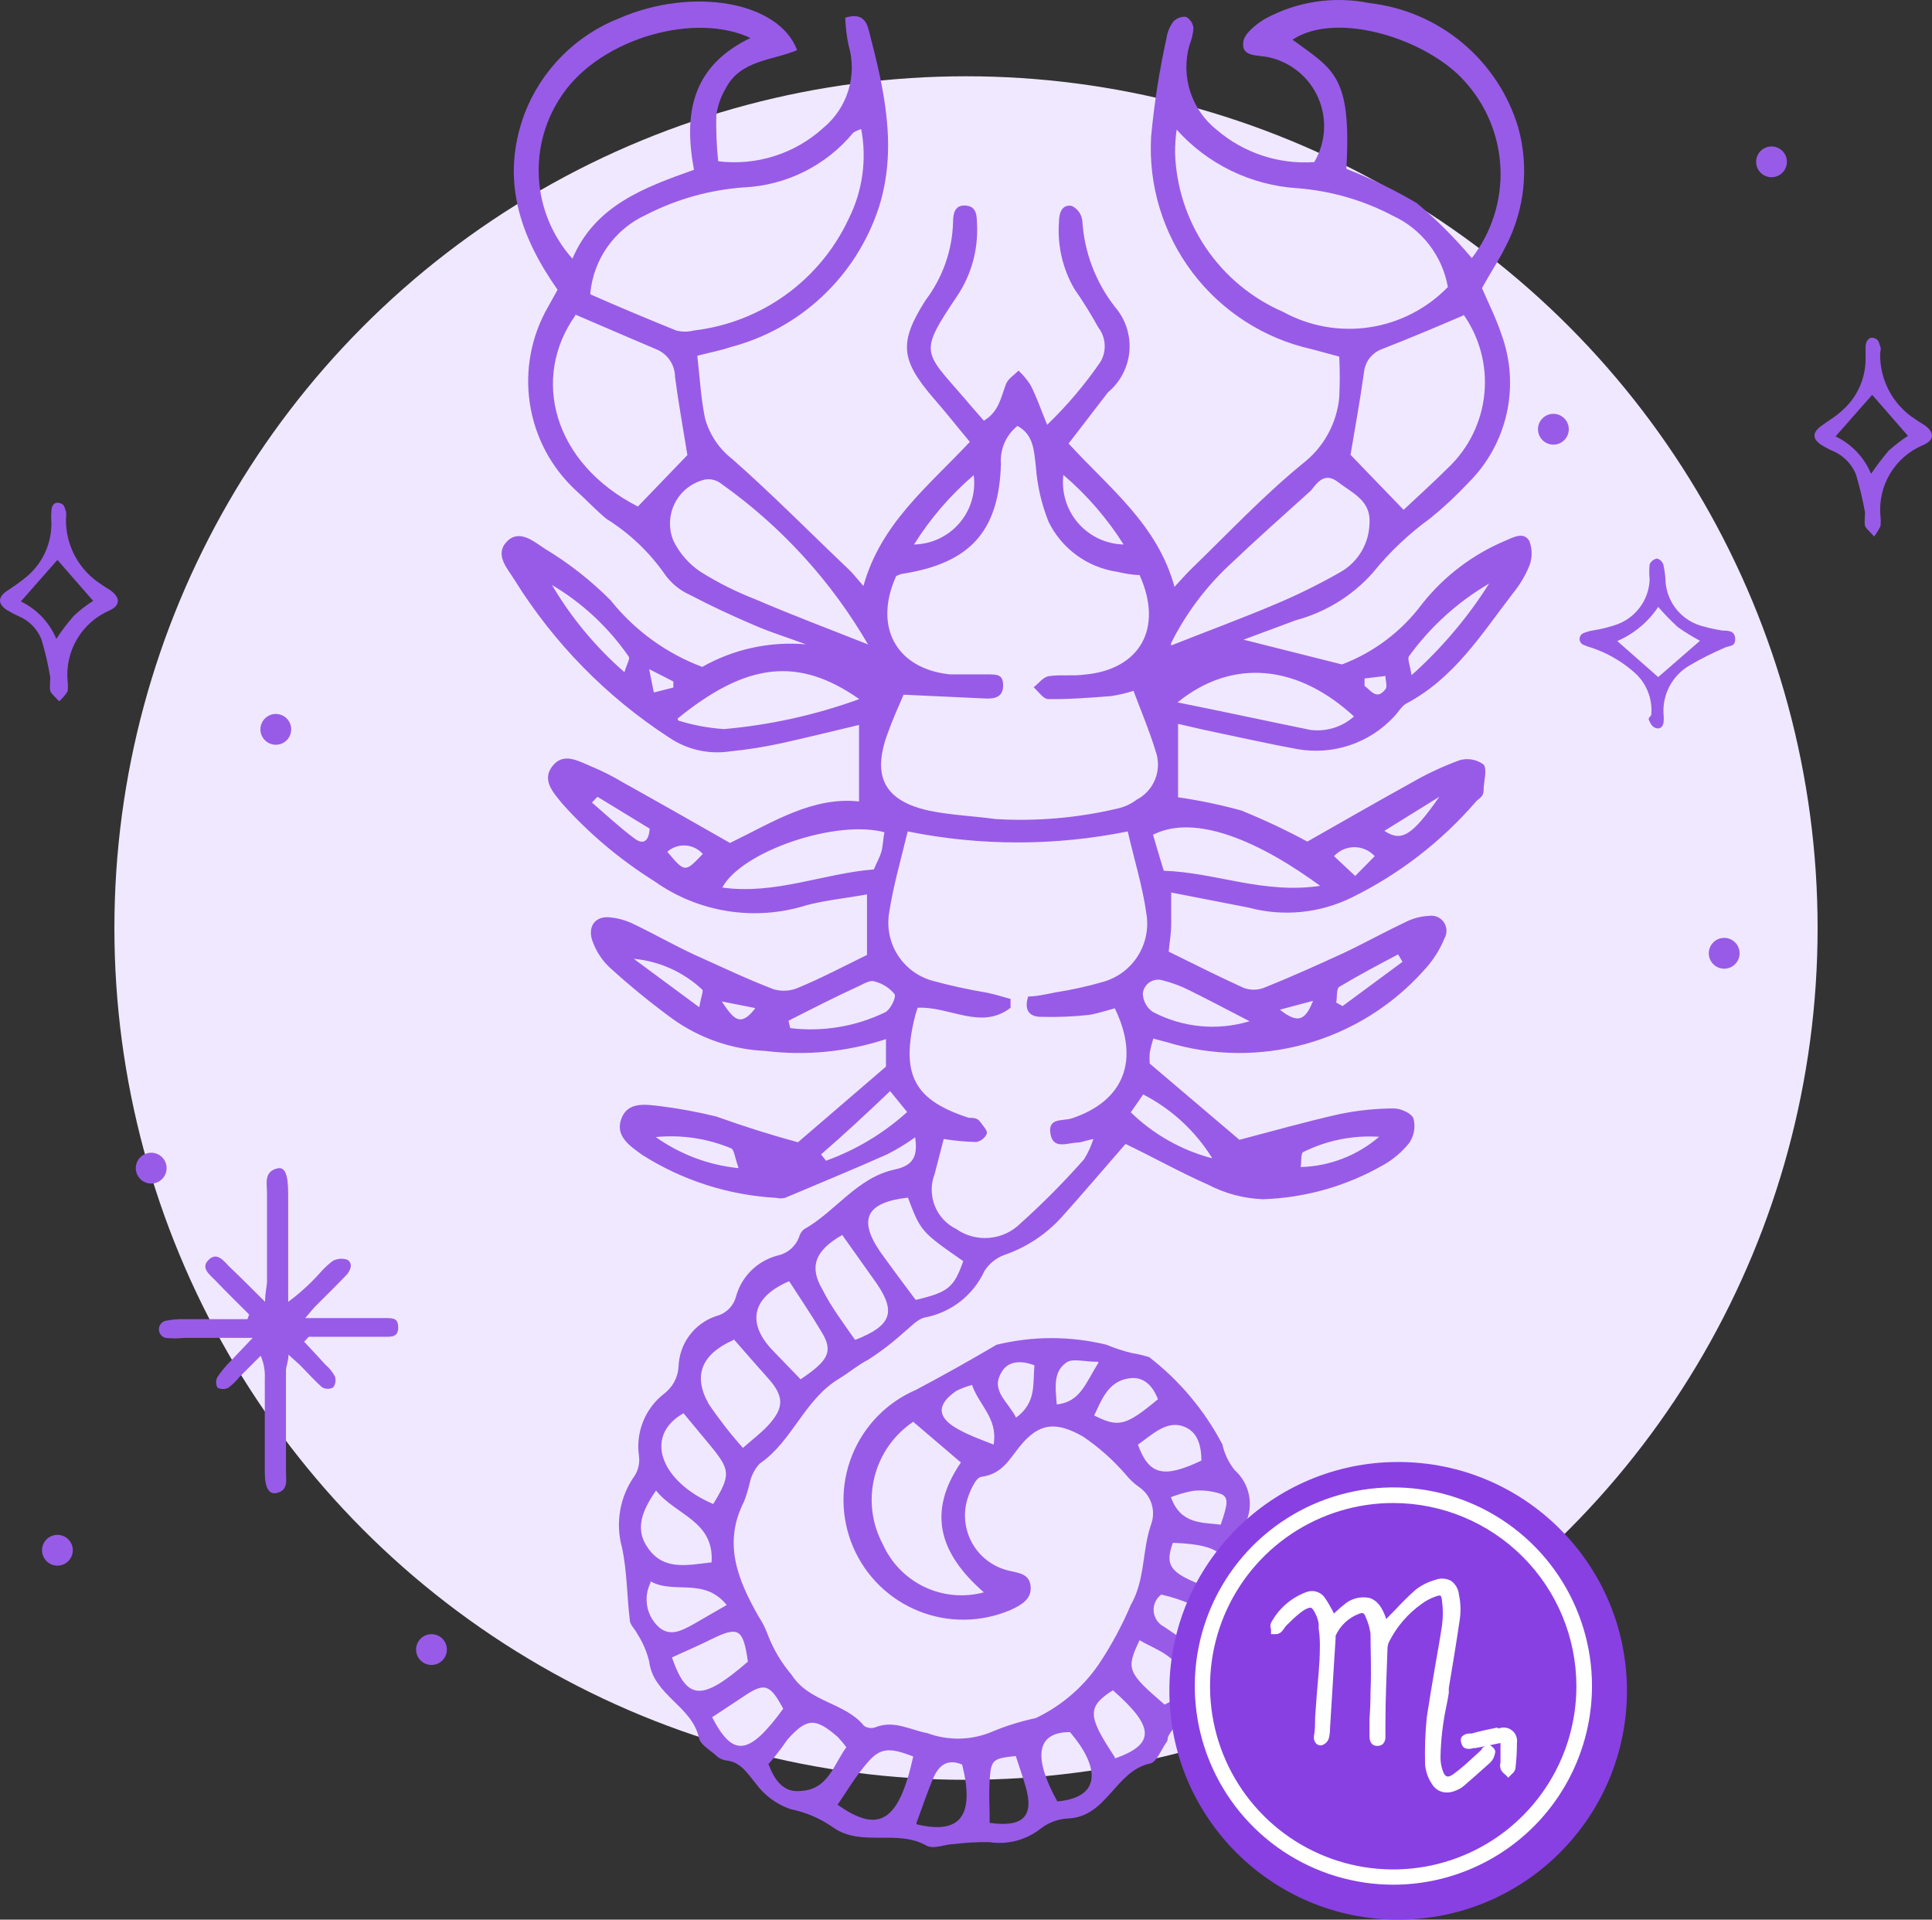 <svg width="152" height="151" viewBox="0 0 152 151" fill="none" xmlns="http://www.w3.org/2000/svg">
<rect x="0" y="0" width="152" height="151" fill="#333333" stroke="none"/>
<circle cx="76" cy="73" r="67" fill="#F0E8FF"/>
<path d="M62.779 89.852L69.703 83.901V81.737C66.651 82.74 63.414 83.058 60.225 82.668C57.603 82.554 55.07 81.682 52.933 80.158C51.209 78.899 49.555 77.548 47.977 76.111C47.392 75.565 46.94 74.891 46.657 74.142C46.16 72.93 46.787 71.978 48.107 72.173C48.733 72.247 49.341 72.43 49.903 72.714C51.483 73.471 52.998 74.337 54.577 75.072C56.741 76.046 58.732 76.998 60.874 77.821C61.535 78.007 62.24 77.954 62.865 77.669C64.683 76.912 66.436 75.981 68.21 75.116V70.355C66.522 70.658 64.964 70.809 63.471 71.199C61.463 71.834 59.336 71.994 57.256 71.668C55.175 71.341 53.199 70.536 51.483 69.316C48.792 67.632 46.352 65.578 44.234 63.214C43.563 62.37 42.589 61.396 43.455 60.271C44.32 59.146 45.489 59.86 46.484 60.271C47.358 60.636 48.204 61.062 49.016 61.548C51.851 63.127 54.664 64.729 57.434 66.308C60.809 64.664 63.925 62.651 67.583 63.041V57.025C65.549 57.501 63.493 58.021 61.415 58.475C60.101 58.76 58.772 58.969 57.434 59.103C55.76 59.356 54.053 58.97 52.651 58.021C47.728 54.825 43.568 50.584 40.469 45.6C39.928 44.712 38.889 43.652 39.863 42.614C40.837 41.575 42.027 42.614 42.849 43.154C44.742 44.29 46.486 45.657 48.042 47.223C49.928 49.587 52.418 51.396 55.248 52.459C57.725 51.055 60.57 50.436 63.406 50.685C62.086 50.187 60.723 49.776 59.425 49.214C57.693 48.478 55.962 47.677 54.274 46.79C53.474 46.433 52.785 45.864 52.284 45.145C51.068 43.41 49.515 41.938 47.718 40.818C46.852 40.103 46.095 39.281 45.273 38.545C43.341 36.743 42.076 34.34 41.683 31.727C41.29 29.115 41.793 26.446 43.109 24.155L43.866 22.792C40.923 18.594 39.343 14.136 41.269 8.943C41.927 7.234 42.934 5.681 44.227 4.384C45.521 3.087 47.071 2.075 48.778 1.412C54.447 -1.033 61.264 0.092 62.714 3.944C60.766 4.766 58.256 4.723 57.109 6.93C56.712 7.593 56.455 8.329 56.352 9.094C56.329 10.294 56.379 11.493 56.503 12.686C57.993 12.87 59.506 12.729 60.936 12.274C62.367 11.818 63.682 11.058 64.791 10.046C65.718 9.275 66.398 8.249 66.749 7.096C67.099 5.942 67.103 4.711 66.76 3.555C66.61 2.842 66.523 2.118 66.501 1.391C67.756 1.001 68.145 1.607 68.34 2.343C69.552 6.974 70.655 11.648 69.119 16.387C68.239 19.039 66.709 21.429 64.668 23.338C62.626 25.247 60.139 26.614 57.434 27.315C56.698 27.574 55.919 27.704 54.859 27.985C55.053 29.652 55.14 31.296 55.465 32.898C55.816 34.179 56.575 35.311 57.629 36.122C60.788 38.913 63.731 41.899 66.76 44.777C67.085 45.08 67.366 45.448 67.929 46.097C69.292 41.185 72.992 38.286 76.303 34.758C75.286 33.547 74.377 32.378 73.403 31.275C70.872 28.31 70.699 26.947 72.819 23.614C74.164 21.841 74.92 19.693 74.983 17.469C74.983 16.798 75.113 16.105 75.979 16.17C76.844 16.235 76.844 16.949 76.866 17.62C76.97 19.612 76.431 21.584 75.329 23.246C72.278 27.791 72.624 27.574 75.87 31.318C76.368 31.924 76.887 32.486 77.407 33.092C78.597 32.378 78.748 31.253 79.138 30.236C79.289 29.803 79.787 29.5 80.133 29.154C80.498 29.495 80.817 29.88 81.085 30.301C81.54 31.188 81.865 32.14 82.384 33.417C83.947 31.911 85.353 30.251 86.582 28.461C86.826 28.045 86.94 27.564 86.909 27.082C86.878 26.601 86.704 26.139 86.409 25.756C85.835 24.714 85.207 23.703 84.526 22.727C83.602 21.136 83.179 19.303 83.314 17.469C83.314 16.82 83.509 16.062 84.31 16.192C84.542 16.3 84.742 16.466 84.89 16.675C85.038 16.884 85.129 17.128 85.154 17.382C85.306 19.849 86.204 22.21 87.729 24.155C88.138 24.63 88.448 25.182 88.641 25.778C88.834 26.374 88.907 27.003 88.855 27.627C88.802 28.252 88.626 28.86 88.336 29.415C88.046 29.971 87.648 30.463 87.166 30.863L84.072 34.888C87.274 38.394 91.061 41.25 92.403 46.162C92.987 45.535 93.377 45.08 93.831 44.648C96.666 41.899 99.392 39 102.487 36.468C103.296 35.845 103.969 35.063 104.464 34.17C104.959 33.276 105.266 32.291 105.365 31.275C105.419 30.201 105.419 29.124 105.365 28.05L103.201 27.466C99.452 26.63 96.123 24.489 93.808 21.425C91.493 18.361 90.343 14.573 90.564 10.739C90.807 8.134 91.212 5.547 91.775 2.992C91.845 2.521 92.031 2.075 92.316 1.694C92.443 1.561 92.599 1.459 92.772 1.395C92.944 1.331 93.129 1.308 93.312 1.326C93.473 1.416 93.611 1.543 93.713 1.698C93.814 1.852 93.877 2.029 93.896 2.213C93.858 2.681 93.748 3.141 93.571 3.576C93.236 4.774 93.262 6.043 93.647 7.226C94.032 8.408 94.759 9.45 95.735 10.22C97.858 12.036 100.609 12.945 103.396 12.751C103.844 11.998 104.108 11.148 104.164 10.273C104.22 9.397 104.068 8.521 103.719 7.716C103.371 6.911 102.836 6.2 102.159 5.642C101.482 5.084 100.682 4.695 99.825 4.507C99.024 4.312 97.661 4.507 97.813 3.36C97.813 2.711 98.765 1.953 99.457 1.521C101.979 0.12 104.919 -0.332 107.745 0.244C110.442 0.551 112.99 1.643 115.071 3.386C117.153 5.129 118.676 7.445 119.452 10.046C120.305 13.144 119.965 16.449 118.5 19.308C117.937 20.455 117.245 21.472 116.595 22.662C117.115 23.874 117.721 25.064 118.132 26.319C118.859 28.31 118.999 30.467 118.535 32.535C118.07 34.603 117.022 36.494 115.514 37.983C114.589 38.972 113.599 39.897 112.549 40.752C110.84 41.985 109.305 43.44 107.983 45.08C106.38 46.872 104.289 48.158 101.967 48.781L97.834 50.317L105.581 52.265C108.102 51.308 110.295 49.648 111.9 47.482C113.618 45.322 115.85 43.626 118.392 42.549C119.062 42.267 119.863 41.791 120.317 42.549C120.565 43.182 120.565 43.885 120.317 44.518C119.993 45.299 119.555 46.028 119.019 46.682C116.574 49.863 114.41 53.347 110.645 55.337C110.255 55.554 110.017 56.03 109.671 56.376C108.721 57.399 107.531 58.169 106.208 58.615C104.886 59.061 103.472 59.169 102.097 58.929C99.609 58.475 97.142 57.913 94.653 57.393L92.684 56.939V62.716C94.363 62.957 96.026 63.304 97.661 63.755C99.436 64.474 101.17 65.29 102.855 66.2C105.495 64.707 108.221 63.127 110.969 61.613C112.204 60.894 113.501 60.286 114.843 59.795C115.162 59.705 115.498 59.689 115.824 59.749C116.151 59.809 116.459 59.943 116.725 60.141C117.028 60.553 116.725 61.461 116.725 62.111C116.725 62.76 116.314 62.781 116.076 63.106C113.369 66.225 110.066 68.77 106.36 70.593C103.842 71.837 100.958 72.122 98.245 71.394L92.143 70.204C92.143 71.156 92.143 71.935 92.143 72.692C92.143 73.45 92.013 74.099 91.948 74.856C93.896 75.808 95.843 76.803 97.856 77.712C98.359 77.896 98.911 77.896 99.414 77.712C101.578 76.847 103.634 75.916 105.711 74.964C107.356 74.185 108.957 73.298 110.601 72.519C111.168 72.235 111.787 72.073 112.419 72.043C112.64 72.007 112.866 72.033 113.073 72.12C113.279 72.206 113.457 72.349 113.586 72.532C113.715 72.715 113.789 72.931 113.801 73.154C113.813 73.378 113.761 73.6 113.653 73.796C113.261 74.749 112.696 75.623 111.986 76.371C109.505 79.132 106.287 81.127 102.71 82.12C99.133 83.112 95.346 83.062 91.797 81.975L90.737 81.694C90.62 82.056 90.526 82.424 90.455 82.798C90.432 83.086 90.432 83.375 90.455 83.663L97.51 89.657C99.998 89.008 102.66 88.251 105.343 87.645C106.766 87.347 108.217 87.194 109.671 87.19C110.212 87.19 111.077 87.58 111.207 87.991C111.291 88.318 111.303 88.659 111.243 88.992C111.184 89.324 111.053 89.639 110.861 89.917C110.315 90.597 109.647 91.169 108.892 91.605C105.991 93.284 102.721 94.221 99.371 94.331C97.861 94.276 96.382 93.884 95.043 93.184C92.879 92.232 90.715 91.02 88.551 89.982C86.906 91.865 85.24 93.834 83.509 95.76C82.277 97.115 80.721 98.135 78.986 98.724C78.352 98.965 77.813 99.406 77.45 99.979C77.016 100.919 76.363 101.741 75.546 102.378C74.729 103.014 73.772 103.445 72.754 103.636C72.17 103.766 71.651 104.372 71.131 104.783C70.255 105.581 69.314 106.305 68.318 106.947C67.474 107.38 66.782 107.986 66.025 108.44C63.276 110.085 62.346 113.374 59.771 115.127C59.402 115.523 59.141 116.007 59.013 116.533C58.891 117.07 58.732 117.598 58.537 118.113C56.849 121.402 58.061 124.302 59.684 127.158C59.989 127.616 60.236 128.111 60.42 128.63C60.864 129.764 61.493 130.817 62.281 131.746C63.666 133.91 66.479 133.91 67.972 135.749C68.096 135.837 68.239 135.894 68.389 135.917C68.54 135.939 68.693 135.926 68.838 135.879C70.331 135.273 71.586 136.074 72.971 136.333C74.665 136.958 76.537 136.896 78.186 136.16C79.257 135.724 80.365 135.384 81.497 135.143C83.469 134.202 85.162 132.762 86.409 130.967C87.408 129.479 88.263 127.899 88.962 126.249C90.109 124.28 89.849 121.921 90.564 119.909C90.756 119.383 90.767 118.807 90.594 118.273C90.422 117.74 90.076 117.28 89.611 116.966C89.22 116.693 88.87 116.365 88.573 115.992C87.589 114.855 86.462 113.852 85.219 113.006C83.055 111.773 81.735 111.924 80.242 113.763C79.398 114.802 78.857 115.927 77.234 116.165C76.779 116.165 76.26 117.356 76.065 118.07C75.913 118.645 75.879 119.246 75.963 119.835C76.047 120.424 76.248 120.991 76.555 121.501C76.861 122.011 77.267 122.455 77.748 122.806C78.229 123.157 78.775 123.408 79.354 123.544C80.155 123.739 80.999 123.782 81.085 124.799C81.172 125.816 80.306 126.271 79.506 126.639C77.21 127.626 74.616 127.661 72.295 126.735C69.974 125.81 68.115 124.001 67.128 121.705C66.141 119.409 66.106 116.816 67.031 114.494C67.957 112.173 69.766 110.314 72.062 109.327C74.226 108.18 76.39 106.969 78.402 105.779C81.246 105.082 84.215 105.082 87.058 105.779C87.696 106.047 88.355 106.264 89.027 106.428C89.496 106.503 89.959 106.611 90.412 106.752C92.801 108.599 94.764 110.939 96.168 113.612C96.332 114.356 96.665 115.052 97.142 115.646C97.71 116.151 98.1 116.826 98.256 117.57C98.412 118.314 98.325 119.088 98.007 119.779C97.84 120.115 97.752 120.486 97.752 120.861C97.752 121.237 97.84 121.607 98.007 121.943C98.159 122.203 98.354 122.592 98.267 122.83C97.337 125.362 97.337 128.197 95.952 130.577C95.559 131.042 95.245 131.569 95.021 132.135C94.749 133.457 93.973 134.621 92.857 135.381C92.458 135.736 92.128 136.161 91.883 136.636C91.883 136.636 91.883 136.961 91.754 137.069C91.343 137.653 90.996 138.605 90.499 138.714C87.729 139.298 87.101 142.933 84.007 143.041C83.218 143.087 82.463 143.374 81.843 143.864C81.281 144.299 80.636 144.616 79.948 144.795C79.26 144.974 78.542 145.01 77.84 144.902C76.914 144.888 75.988 144.939 75.07 145.054C74.356 145.054 73.49 145.487 72.906 145.184C70.59 143.864 67.799 145.292 65.592 143.777C64.575 143.053 63.418 142.552 62.194 142.306C61.091 141.927 60.131 141.216 59.446 140.271C58.775 139.471 58.299 138.605 57.131 138.475C56.809 138.43 56.512 138.277 56.287 138.043C55.811 137.631 55.097 137.22 54.989 136.701C54.447 134.191 51.396 133.347 51.072 130.685C50.885 129.917 50.571 129.185 50.141 128.521C49.968 128.154 49.6 127.851 49.557 127.504C49.319 125.578 49.341 123.588 48.929 121.705C48.669 120.747 48.625 119.743 48.801 118.766C48.977 117.79 49.368 116.864 49.947 116.057C50.229 115.598 50.343 115.055 50.271 114.521C50.139 113.61 50.25 112.68 50.592 111.825C50.934 110.97 51.495 110.221 52.219 109.652C52.561 109.4 52.844 109.075 53.046 108.701C53.248 108.327 53.364 107.913 53.387 107.488C53.416 106.607 53.713 105.755 54.239 105.048C54.765 104.34 55.495 103.81 56.33 103.528C56.71 103.435 57.057 103.241 57.335 102.967C57.613 102.693 57.812 102.348 57.91 101.97C58.125 101.2 58.537 100.499 59.107 99.937C59.676 99.375 60.382 98.972 61.156 98.767C61.539 98.688 61.897 98.514 62.196 98.261C62.494 98.007 62.725 97.683 62.865 97.318C62.921 97.082 63.05 96.87 63.233 96.712C65.743 95.305 67.431 92.622 70.396 91.994C71.802 91.691 72.235 90.999 71.997 89.463C71.309 89.955 70.586 90.396 69.833 90.782C67.171 91.973 64.466 93.076 61.762 94.223C61.534 94.278 61.297 94.278 61.069 94.223C57.326 94.016 53.698 92.854 50.531 90.847C49.579 90.155 48.367 89.376 48.886 87.991C49.406 86.606 50.855 86.888 52.002 87.017C53.459 87.202 54.904 87.47 56.33 87.818C58.645 88.64 60.701 89.289 62.779 89.852ZM74.248 89.592L73.533 92.341C73.223 93.142 73.224 94.031 73.537 94.832C73.849 95.633 74.45 96.288 75.221 96.668C75.982 97.202 76.906 97.451 77.832 97.371C78.757 97.292 79.626 96.89 80.285 96.236C82.047 94.653 83.716 92.97 85.284 91.194C85.599 90.695 85.846 90.156 86.019 89.592C85.392 89.722 85.11 89.852 84.807 89.874C84.007 89.874 82.86 90.48 82.644 89.181C82.427 87.883 83.617 88.207 84.331 87.969C88.421 86.606 89.698 83.403 87.707 79.314C87.036 79.487 86.365 79.725 85.673 79.833C84.423 79.97 83.165 80.021 81.908 79.984C81.15 79.984 80.501 79.617 80.891 78.383C81.54 78.383 82.297 78.21 83.055 78.059C84.311 77.864 85.555 77.589 86.777 77.236C87.904 76.921 88.876 76.202 89.506 75.216C90.137 74.231 90.382 73.047 90.196 71.891C89.893 69.728 89.222 67.564 88.724 65.4C83.011 66.555 77.125 66.555 71.413 65.4C70.893 67.564 70.266 69.728 69.963 71.74C69.756 72.891 69.981 74.078 70.596 75.073C71.212 76.067 72.173 76.799 73.295 77.128C74.721 77.52 76.165 77.838 77.623 78.08C78.272 78.21 78.878 78.405 79.506 78.578V79.27C77.19 81.067 74.724 79.141 72.192 79.27C72.068 79.624 71.967 79.986 71.889 80.352C70.915 84.68 72.062 86.585 76.217 87.926C76.52 87.926 76.887 87.926 77.104 88.229C77.32 88.532 77.688 88.9 77.645 89.16C77.572 89.333 77.456 89.485 77.308 89.603C77.161 89.72 76.987 89.798 76.801 89.83C75.945 89.81 75.092 89.731 74.248 89.592V89.592ZM71.088 54.645C70.72 55.511 70.223 56.593 69.833 57.696C68.578 61.093 69.595 63.019 73.144 63.777C74.832 64.123 76.606 64.188 78.316 64.426C81.534 64.62 84.763 64.343 87.902 63.604C88.451 63.486 88.968 63.25 89.417 62.911C90.093 62.562 90.618 61.978 90.893 61.268C91.168 60.559 91.174 59.773 90.91 59.059C90.434 57.48 89.784 55.965 89.179 54.342C88.606 54.524 88.02 54.661 87.426 54.753C85.781 54.883 84.115 55.013 82.47 54.991C82.081 54.991 81.691 54.385 81.323 54.061C81.713 53.758 82.059 53.282 82.47 53.195C83.401 53.044 84.375 53.195 85.327 53.065C89.655 52.676 91.559 49.452 89.655 45.232C89.092 45.232 88.465 45.102 87.859 44.972C86.712 44.799 85.625 44.35 84.69 43.664C83.755 42.978 83.001 42.076 82.492 41.034C81.94 39.651 81.604 38.191 81.497 36.706C81.345 35.429 81.323 34.196 80.047 33.503C79.603 33.858 79.254 34.315 79.027 34.836C78.801 35.356 78.705 35.924 78.748 36.49C78.597 41.813 76.303 44.323 70.937 45.145C70.785 45.184 70.64 45.242 70.504 45.318C68.708 49.3 70.504 52.589 74.702 53.044C75.632 53.044 76.585 53.044 77.537 53.044C78.489 53.044 78.921 53.044 78.921 53.931C78.921 54.818 78.272 54.969 77.602 54.948L71.088 54.645ZM92.576 10.176C92.49 10.778 92.446 11.386 92.446 11.994C92.527 14.672 93.367 17.271 94.869 19.49C96.371 21.708 98.472 23.454 100.929 24.523C103.007 25.667 105.404 26.096 107.75 25.744C110.096 25.392 112.261 24.279 113.912 22.576C113.695 21.362 113.188 20.219 112.435 19.243C111.681 18.267 110.703 17.488 109.584 16.971C107.262 15.748 104.714 15.012 102.097 14.807C98.431 14.579 95.002 12.916 92.554 10.176H92.576ZM46.463 23.16C48.627 24.112 50.942 25.086 53.193 25.995C53.654 26.115 54.138 26.115 54.599 25.995C57.205 25.69 59.689 24.725 61.817 23.191C63.946 21.658 65.647 19.606 66.76 17.231C67.861 15.046 68.211 12.559 67.756 10.155C67.545 10.219 67.342 10.306 67.15 10.414C66.091 11.702 64.773 12.752 63.282 13.498C61.791 14.243 60.16 14.667 58.494 14.742C55.814 14.939 53.201 15.675 50.812 16.906C49.606 17.459 48.567 18.321 47.799 19.403C47.032 20.486 46.563 21.752 46.441 23.073L46.463 23.16ZM59.143 3.035C54.707 0.871 47.307 3.035 44.299 7.363C42.933 9.291 42.262 11.625 42.395 13.984C42.529 16.342 43.459 18.586 45.035 20.347C46.809 16.192 50.617 14.764 54.599 13.357C53.777 8.943 54.404 5.178 59.122 2.949L59.143 3.035ZM105.949 13.292C107.857 14.038 109.702 14.935 111.467 15.976C113.032 17.291 114.48 18.739 115.795 20.303C117.36 18.281 118.157 15.769 118.047 13.214C117.936 10.659 116.923 8.226 115.189 6.346C112.246 3.079 105.192 0.806 101.686 3.122C104.91 5.481 106.338 5.935 105.927 13.206L105.949 13.292ZM115.146 24.804C112.982 25.735 110.818 26.644 108.654 27.488C108.288 27.636 107.969 27.882 107.732 28.198C107.496 28.515 107.351 28.89 107.312 29.284C107.009 31.448 106.62 33.612 106.252 35.776L110.428 40.103C111.532 39.065 112.787 37.939 113.934 36.792C115.552 35.26 116.563 33.195 116.782 30.977C117 28.759 116.412 26.537 115.124 24.718L115.146 24.804ZM45.273 24.804C41.767 29.716 43.498 36.425 50.185 39.844L54.08 35.797C53.733 33.633 53.366 31.642 53.106 29.63C53.1 29.162 52.955 28.706 52.689 28.321C52.423 27.935 52.048 27.638 51.613 27.466C49.449 26.535 47.285 25.627 45.251 24.739L45.273 24.804ZM92.143 50.772C95.086 49.603 97.813 48.608 100.496 47.461C102.241 46.722 103.939 45.876 105.581 44.929C106.229 44.533 106.766 43.981 107.145 43.323C107.523 42.665 107.729 41.922 107.745 41.164C107.875 39.368 106.382 38.783 105.3 37.94C104.218 37.096 103.655 37.939 103.136 38.589C100.972 40.536 98.808 42.462 96.644 44.518C94.789 46.269 93.257 48.335 92.121 50.62L92.143 50.772ZM68.34 50.772C65.434 45.745 61.478 41.405 56.741 38.048C56.564 37.906 56.358 37.804 56.138 37.748C55.918 37.692 55.688 37.684 55.465 37.723C54.963 37.838 54.492 38.062 54.086 38.377C53.679 38.692 53.346 39.092 53.109 39.549C52.872 40.006 52.738 40.509 52.715 41.023C52.692 41.538 52.781 42.051 52.976 42.527C53.463 43.528 54.211 44.38 55.14 44.994C56.511 45.85 57.96 46.574 59.468 47.158C62.281 48.37 65.224 49.473 68.275 50.685L68.34 50.772ZM75.676 115.105L71.846 111.838C70.322 112.864 69.234 114.42 68.794 116.204C68.354 117.988 68.593 119.871 69.465 121.489C70.125 122.958 71.287 124.144 72.742 124.834C74.198 125.524 75.852 125.673 77.407 125.254C73.88 122.181 72.927 118.935 75.611 115.019L75.676 115.105ZM53.366 56.679C54.533 57.042 55.738 57.267 56.958 57.35C60.594 57.03 64.173 56.237 67.604 54.991C62.844 51.659 58.775 52.07 53.301 56.528L53.366 56.679ZM106.641 56.463C102.162 52.265 96.99 51.724 92.641 55.251C96.32 55.987 99.695 56.722 103.093 57.415C103.719 57.496 104.355 57.439 104.957 57.249C105.559 57.058 106.111 56.738 106.577 56.311L106.641 56.463ZM104.045 69.814C99.133 66.179 94.047 63.971 90.715 65.659C90.975 66.568 91.256 67.52 91.559 68.494C95.67 68.624 99.457 70.377 103.98 69.663L104.045 69.814ZM69.66 65.486C65.851 64.404 58.343 66.958 56.828 69.814C60.961 70.398 64.769 68.71 68.751 68.386C68.968 67.867 69.206 67.455 69.335 67.023C69.465 66.59 69.487 65.897 69.595 65.378L69.66 65.486ZM71.456 94.201C68.145 94.569 67.474 95.911 69.292 98.529C70.201 99.784 71.131 101.04 72.04 102.251C74.615 101.645 75.048 101.278 75.784 99.2C72.451 96.885 72.43 96.863 71.391 94.093L71.456 94.201ZM57.737 105.389C55.183 106.514 54.491 108.202 55.767 110.453C56.584 111.658 57.48 112.808 58.451 113.893C59.208 113.222 59.814 112.768 60.355 112.205C61.74 110.734 61.718 109.825 60.355 108.332C59.446 107.315 58.624 106.363 57.672 105.281L57.737 105.389ZM67.301 105.389C70.114 104.285 70.525 103.225 68.968 100.953L66.263 97.144C64.099 98.378 63.644 99.655 64.726 101.472C65.397 102.814 66.306 104.004 67.236 105.346L67.301 105.389ZM62.973 108.505C65.137 107.055 65.57 106.341 64.683 104.848C63.796 103.355 62.952 102.121 62.086 100.78C59.251 101.992 58.732 103.939 60.636 106.06C61.35 106.817 62.13 107.596 62.952 108.462L62.973 108.505ZM53.777 111.167C50.617 112.941 51.959 116.533 56.114 118.308C57.499 116.014 57.477 115.646 55.876 113.698L53.777 111.167ZM60.442 138.714C60.918 140.012 61.632 141.029 62.995 140.877C65.159 140.769 65.57 138.822 66.587 137.437C66.374 137.148 66.143 136.873 65.895 136.615C64.142 135.1 63.471 135.121 61.935 136.853C61.48 137.523 61.004 138.129 60.507 138.714H60.442ZM51.613 117.247C50.444 118.914 49.968 120.342 50.964 121.748C52.197 123.566 54.08 123.112 55.984 122.895C56.2 119.628 53.171 119.195 51.613 117.247ZM71.867 138.173C69.92 137.415 69.227 137.48 68.189 138.714C67.15 139.947 66.652 140.877 65.895 141.959C69.162 144.275 70.72 143.279 71.846 138.173H71.867ZM52.868 130.382C54.058 133.801 55.227 133.823 58.84 130.707C58.472 128.11 58.105 127.894 55.984 128.933C54.989 129.43 53.971 129.863 52.846 130.382H52.868ZM98.31 80.331C96.709 79.508 95.129 78.665 93.506 77.864C92.871 77.549 92.203 77.302 91.516 77.128C91.345 77.069 91.163 77.048 90.983 77.068C90.804 77.088 90.631 77.148 90.477 77.243C90.324 77.339 90.193 77.467 90.096 77.62C89.999 77.772 89.936 77.944 89.914 78.124C89.916 78.413 89.987 78.699 90.123 78.955C90.259 79.211 90.454 79.431 90.693 79.595C93.036 80.834 95.773 81.098 98.31 80.331ZM62.043 80.331L62.173 80.872C64.721 81.181 67.305 80.753 69.617 79.638C70.028 79.465 70.547 78.448 70.374 78.189C69.963 77.691 69.401 77.342 68.773 77.193C68.491 77.085 68.015 77.344 67.669 77.518C65.787 78.383 63.904 79.335 62.043 80.287V80.331ZM84.18 136.247C81.388 136.247 81.367 138.411 83.184 141.7C86.82 141.375 86.409 138.843 84.18 136.247ZM61.653 134.472C60.593 132.481 60.182 132.308 58.516 133.434L56.027 135.078C57.672 138.259 58.927 138.108 61.653 134.364V134.472ZM51.18 124.497C50.889 125.078 50.8 125.74 50.925 126.378C51.05 127.016 51.383 127.595 51.873 128.024C52.76 128.759 53.669 128.24 54.512 127.786L57.174 126.249C55.378 124.042 53.041 125.427 51.18 124.388V124.497ZM87.707 138.324C90.91 137.199 90.845 135.835 87.556 132.957C85.522 134.256 85.543 134.97 87.707 138.216V138.324ZM72.105 143.496C75.589 144.34 76.693 142.803 75.697 138.8C74.442 138.281 73.793 138.951 73.36 140.012C72.927 141.072 72.581 142.089 72.105 143.388V143.496ZM77.861 143.388C80.501 143.755 81.367 142.868 80.696 140.553C80.458 139.731 80.177 138.93 79.917 138.129C78.207 138.302 77.991 138.411 77.883 139.731C77.775 141.05 77.861 141.938 77.861 143.279V143.388ZM94.523 114.997C94.523 113.785 94.285 112.552 92.987 112.162C91.689 111.773 90.564 112.919 89.525 113.634C90.39 116.014 91.516 116.317 94.523 114.889V114.997ZM91.624 134.083C92.533 133.672 93.312 133.001 93.052 131.919C92.619 130.209 90.888 129.755 89.655 129.019C88.573 131.291 88.681 131.551 91.624 134.083ZM95.346 91.064C94.025 88.946 92.156 87.226 89.936 86.087C89.611 86.585 89.308 86.996 88.962 87.493C90.744 89.227 92.943 90.472 95.346 91.107V91.064ZM92.273 121.359C91.581 123.285 92.1 123.847 95.67 125.081C97.207 122.527 96.276 121.489 92.273 121.359V121.359ZM91.104 110.063C90.693 109.024 90.001 108.245 88.832 108.419C87.166 108.657 86.668 110.128 86.084 111.34C88.01 112.314 88.573 112.162 91.104 110.063V110.063ZM64.596 90.804L64.986 91.302C67.344 90.454 69.512 89.153 71.37 87.472L70.028 85.827C68.124 87.645 66.371 89.268 64.596 90.804ZM94.242 129.755C95.93 127.591 95.043 126.293 91.364 125.427C91.16 125.579 90.997 125.78 90.893 126.012C90.788 126.244 90.744 126.5 90.766 126.753C90.788 127.007 90.874 127.251 91.016 127.462C91.159 127.673 91.353 127.844 91.581 127.959L94.242 129.755ZM78.186 113.547C78.489 111.535 76.996 110.496 76.476 108.938C76.06 109.053 75.654 109.205 75.264 109.392C73.62 110.496 73.707 111.556 75.502 112.487C76.325 112.941 77.19 113.244 78.186 113.634V113.547ZM43.347 45.881C44.877 48.512 46.829 50.873 49.124 52.87C49.341 52.2 49.579 51.789 49.471 51.659C47.87 49.337 45.779 47.395 43.347 45.968V45.881ZM88.4 42.83C87.104 40.777 85.506 38.932 83.66 37.355C83.579 38.032 83.64 38.719 83.839 39.371C84.038 40.023 84.372 40.626 84.818 41.142C85.264 41.657 85.814 42.074 86.43 42.364C87.047 42.655 87.718 42.814 88.4 42.83V42.83ZM111.056 53.109C113.414 51.001 115.468 48.576 117.158 45.903C114.676 47.353 112.523 49.306 110.839 51.637C110.731 51.853 110.904 52.221 111.056 53.109ZM92.121 117.767C92.9 119.931 94.567 119.736 96.038 119.931C96.601 118.308 96.687 117.767 96.038 117.507C95.342 117.274 94.604 117.193 93.874 117.269C93.275 117.378 92.689 117.545 92.121 117.767V117.767ZM71.91 42.83C72.59 42.817 73.258 42.662 73.873 42.373C74.488 42.084 75.035 41.669 75.478 41.154C75.922 40.639 76.251 40.037 76.445 39.386C76.64 38.735 76.695 38.05 76.606 37.377C74.774 38.946 73.19 40.785 71.91 42.83V42.83ZM79.939 111.513C81.583 110.301 81.237 108.808 81.388 107.402C80.242 106.947 79.225 107.099 78.77 107.986C77.926 109.392 79.333 110.28 79.939 111.513V111.513ZM102.335 91.8C104.603 91.739 106.781 90.898 108.502 89.419C106.432 89.286 104.364 89.704 102.508 90.631C102.335 90.804 102.4 91.28 102.335 91.8V91.8ZM58.083 91.8C57.823 91.085 57.758 90.415 57.52 90.328C55.647 89.548 53.611 89.244 51.591 89.441C53.513 90.807 55.758 91.65 58.105 91.886L58.083 91.8ZM86.409 107.12C85.348 107.12 84.483 106.861 83.985 107.12C82.838 107.834 83.033 109.089 83.141 110.474C85.002 110.279 85.413 108.786 86.409 107.207V107.12ZM55.01 79.227C55.162 78.383 55.356 77.95 55.248 77.842C53.771 76.458 51.875 75.606 49.86 75.419L55.01 79.227ZM110.342 75.657L109.996 75.072C108.437 75.895 106.879 76.717 105.365 77.626C105.127 77.777 105.213 78.448 105.127 78.859L105.624 79.141L110.342 75.657ZM47.004 62.673L46.571 63.128C47.674 64.08 48.735 65.075 49.925 65.962C50.661 66.503 51.05 66.114 51.115 65.183L47.004 62.673ZM113.241 62.673L108.914 65.356C110.255 66.244 111.077 65.767 113.241 62.673V62.673ZM108.156 67.347C107.953 67.124 107.706 66.946 107.43 66.824C107.155 66.702 106.856 66.639 106.555 66.639C106.253 66.639 105.955 66.702 105.679 66.824C105.404 66.946 105.156 67.124 104.954 67.347L106.62 68.905L108.156 67.347ZM52.5 67.001C53.885 68.646 53.885 68.646 55.291 67.174C55.12 66.978 54.912 66.819 54.678 66.704C54.445 66.589 54.191 66.522 53.932 66.506C53.672 66.49 53.412 66.525 53.166 66.61C52.921 66.695 52.694 66.828 52.5 67.001V67.001ZM107.356 53.368V53.953C107.853 54.299 108.308 55.121 109 54.212C109.173 53.996 109 53.541 109 53.173L107.356 53.368ZM103.287 78.729L100.691 79.422C102.162 80.59 102.703 80.201 103.287 78.773V78.729ZM51.072 52.633C51.245 53.541 51.353 53.996 51.44 54.472L52.976 54.082V53.606L51.072 52.633ZM59.403 79.292L56.785 78.773C57.693 80.136 58.234 80.85 59.403 79.335V79.292Z" fill="#985BE7"/>
<path d="M129.917 56.181C129.966 55.556 129.867 54.928 129.626 54.348C129.385 53.769 129.01 53.255 128.532 52.849C127.576 52.014 126.466 51.374 125.264 50.966C125.035 50.903 124.811 50.824 124.593 50.728C124.499 50.692 124.418 50.629 124.361 50.546C124.303 50.462 124.273 50.364 124.273 50.263C124.273 50.162 124.303 50.063 124.361 49.98C124.418 49.897 124.499 49.834 124.593 49.798C124.843 49.693 125.105 49.62 125.372 49.581C125.923 49.495 126.466 49.365 126.995 49.192C127.78 48.957 128.471 48.482 128.972 47.834C129.473 47.186 129.758 46.397 129.787 45.578C129.743 45.183 129.743 44.783 129.787 44.388C129.838 44.273 129.916 44.172 130.014 44.094C130.112 44.015 130.227 43.96 130.349 43.934C130.472 43.963 130.585 44.025 130.676 44.112C130.768 44.2 130.834 44.31 130.869 44.431C130.972 44.893 131.03 45.364 131.042 45.838C131.119 46.651 131.448 47.42 131.983 48.037C132.519 48.654 133.234 49.088 134.028 49.278C134.526 49.417 135.032 49.526 135.543 49.603C135.954 49.603 136.495 49.603 136.517 50.252C136.538 50.901 136.041 50.772 135.694 50.945C134.751 51.35 133.833 51.812 132.946 52.33C132.253 52.727 131.691 53.316 131.326 54.027C130.961 54.737 130.81 55.538 130.89 56.333C130.901 56.455 130.901 56.578 130.89 56.701C130.89 57.069 130.674 57.371 130.328 57.285C129.982 57.198 129.873 56.939 129.744 56.679C129.614 56.419 129.917 56.376 129.917 56.181ZM127.19 50.382L130.458 53.26L133.747 50.404C133.141 50.08 132.555 49.718 131.994 49.322C131.455 48.822 130.942 48.295 130.458 47.742C129.656 48.943 128.52 49.883 127.19 50.447V50.382Z" fill="#985BE7"/>
<path d="M147.445 42.202C147.055 41.748 146.795 41.575 146.73 41.358C146.666 41.142 146.73 40.644 146.73 40.298C146.546 39.291 146.308 38.294 146.016 37.312C145.682 36.499 145.046 35.848 144.242 35.494C143.914 35.35 143.596 35.184 143.29 34.996C142.576 34.52 142.576 34.023 143.29 33.503C144.004 32.984 144.35 32.811 144.805 32.4C145.441 31.876 145.949 31.214 146.29 30.464C146.631 29.714 146.797 28.896 146.774 28.072C146.774 27.791 146.774 27.531 146.774 27.25C146.774 26.968 146.969 26.471 147.401 26.579C147.834 26.687 147.812 26.968 147.921 27.228C148.029 27.488 147.921 27.617 147.921 27.812C147.901 28.847 148.15 29.869 148.643 30.779C149.136 31.69 149.856 32.457 150.734 33.006C150.929 33.157 151.145 33.265 151.34 33.395C152.227 33.98 152.248 34.629 151.231 35.04C150.17 35.5 149.281 36.282 148.69 37.277C148.1 38.272 147.838 39.427 147.942 40.579C147.975 40.852 147.975 41.129 147.942 41.402C147.801 41.683 147.635 41.951 147.445 42.202V42.202ZM147.207 37.269C147.636 36.639 148.098 36.032 148.591 35.451C149.067 35.025 149.573 34.634 150.106 34.282L147.293 31.058L144.415 34.326C145.674 34.932 146.667 35.979 147.207 37.269V37.269Z" fill="#985BE7"/>
<path d="M4.647 55.164C4.258 54.731 4.019 54.558 3.955 54.342C3.89 54.126 3.955 53.628 3.955 53.282C3.788 52.273 3.557 51.275 3.262 50.295C3.101 49.891 2.861 49.522 2.556 49.21C2.252 48.898 1.889 48.649 1.488 48.478C1.159 48.334 0.841 48.167 0.536 47.98C-0.179 47.504 -0.179 46.985 0.536 46.487C1.069 46.149 1.582 45.781 2.072 45.383C2.707 44.858 3.214 44.196 3.555 43.446C3.896 42.697 4.063 41.879 4.041 41.056C4.019 40.782 4.019 40.507 4.041 40.233C4.041 39.844 4.214 39.454 4.669 39.562C5.123 39.671 5.058 39.952 5.188 40.212C5.221 40.405 5.221 40.602 5.188 40.796C5.169 41.831 5.418 42.853 5.91 43.763C6.403 44.673 7.124 45.44 8.001 45.989C8.196 46.141 8.412 46.249 8.607 46.379C9.473 46.963 9.516 47.612 8.607 48.023C7.546 48.483 6.656 49.266 6.066 50.261C5.475 51.255 5.213 52.411 5.318 53.563C5.351 53.836 5.351 54.112 5.318 54.385C5.137 54.679 4.91 54.942 4.647 55.164V55.164ZM4.431 50.252C4.848 49.614 5.311 49.006 5.816 48.434C6.281 47.997 6.789 47.605 7.33 47.266L4.517 44.042L1.639 47.309C2.898 47.916 3.891 48.963 4.431 50.252V50.252Z" fill="#985BE7"/>
<path d="M23.928 105.541C24.49 106.146 25.074 106.752 25.615 107.358C25.914 107.614 26.163 107.922 26.351 108.267C26.397 108.412 26.409 108.565 26.387 108.715C26.364 108.865 26.308 109.008 26.221 109.133C26.089 109.207 25.94 109.245 25.788 109.245C25.637 109.245 25.488 109.207 25.356 109.133C24.728 108.592 24.187 107.964 23.581 107.358L22.694 106.558C22.694 107.077 22.521 107.423 22.499 107.769C22.499 110.453 22.499 113.136 22.499 115.798C22.499 116.447 22.694 117.226 21.764 117.442C21.158 117.572 20.833 117.031 20.833 115.819C20.833 113.374 20.833 110.907 20.833 108.462C20.868 107.839 20.757 107.216 20.509 106.644L18.821 108.332C18.573 108.638 18.289 108.914 17.977 109.154C17.843 109.224 17.695 109.261 17.544 109.261C17.393 109.261 17.245 109.224 17.111 109.154C17.041 109.025 17.004 108.88 17.004 108.732C17.004 108.585 17.041 108.44 17.111 108.31C17.422 107.851 17.777 107.424 18.172 107.034L19.881 105.238H14.514C14.018 105.292 13.518 105.292 13.021 105.238C12.872 105.199 12.74 105.113 12.646 104.991C12.552 104.87 12.501 104.72 12.501 104.567C12.501 104.413 12.552 104.264 12.646 104.142C12.74 104.021 12.872 103.934 13.021 103.896C13.505 103.797 13.999 103.753 14.493 103.766H19.47L19.6 103.398C18.712 102.511 17.825 101.645 16.96 100.737C16.505 100.261 15.748 99.741 16.419 99.092C17.09 98.443 17.609 99.2 18.063 99.655C18.929 100.477 19.794 101.343 20.855 102.403C20.855 101.689 20.985 101.278 21.006 100.866C21.006 98.529 21.006 96.192 21.006 93.834C21.006 93.12 20.747 92.168 21.807 91.908C22.413 91.756 22.672 92.362 22.672 93.92V102.403C23.543 101.763 24.347 101.038 25.074 100.239C25.397 99.855 25.759 99.507 26.156 99.2C26.332 99.099 26.527 99.037 26.729 99.018C26.93 99 27.134 99.025 27.325 99.092C27.801 99.395 27.563 99.893 27.325 100.217C26.524 101.061 25.68 101.884 24.858 102.706C24.62 102.944 24.425 103.203 24.014 103.68H28.082C28.796 103.68 29.532 103.68 30.246 103.68C30.96 103.68 31.328 103.68 31.328 104.437C31.328 105.194 30.766 105.151 30.246 105.151H24.295L23.928 105.541Z" fill="#985BE7"/>
<path d="M123.425 33.763C123.425 34.084 123.297 34.393 123.07 34.62C122.843 34.847 122.535 34.975 122.213 34.975C121.892 34.975 121.584 34.847 121.356 34.62C121.129 34.393 121.001 34.084 121.001 33.763C121.001 33.442 121.129 33.133 121.356 32.906C121.584 32.679 121.892 32.551 122.213 32.551C122.372 32.551 122.53 32.583 122.677 32.644C122.824 32.705 122.957 32.794 123.07 32.906C123.183 33.019 123.272 33.152 123.333 33.299C123.394 33.446 123.425 33.604 123.425 33.763V33.763Z" fill="#985BE7"/>
<path d="M135.651 76.198C136.32 76.198 136.863 75.655 136.863 74.986C136.863 74.317 136.32 73.774 135.651 73.774C134.982 73.774 134.439 74.317 134.439 74.986C134.439 75.655 134.982 76.198 135.651 76.198Z" fill="#985BE7"/>
<path d="M140.585 12.73C140.585 12.969 140.514 13.204 140.381 13.403C140.247 13.602 140.058 13.758 139.837 13.849C139.615 13.941 139.372 13.965 139.137 13.918C138.902 13.871 138.686 13.756 138.516 13.587C138.347 13.417 138.231 13.201 138.184 12.966C138.138 12.731 138.162 12.487 138.253 12.266C138.345 12.045 138.5 11.855 138.7 11.722C138.899 11.589 139.133 11.518 139.373 11.518C139.694 11.518 140.003 11.646 140.23 11.873C140.457 12.1 140.585 12.408 140.585 12.73Z" fill="#985BE7"/>
<path d="M13.108 91.886C13.108 92.207 12.98 92.516 12.753 92.743C12.526 92.97 12.218 93.098 11.896 93.098C11.575 93.098 11.267 92.97 11.039 92.743C10.812 92.516 10.684 92.207 10.684 91.886C10.684 91.565 10.812 91.257 11.039 91.029C11.267 90.802 11.575 90.674 11.896 90.674C12.218 90.674 12.526 90.802 12.753 91.029C12.98 91.257 13.108 91.565 13.108 91.886V91.886Z" fill="#985BE7"/>
<path d="M35.158 129.755C35.158 129.995 35.087 130.229 34.954 130.428C34.821 130.627 34.632 130.783 34.41 130.874C34.189 130.966 33.945 130.99 33.71 130.943C33.475 130.897 33.259 130.781 33.09 130.612C32.92 130.442 32.805 130.226 32.758 129.991C32.711 129.756 32.735 129.513 32.827 129.291C32.919 129.07 33.074 128.88 33.273 128.747C33.473 128.614 33.707 128.543 33.947 128.543C34.268 128.543 34.576 128.671 34.803 128.898C35.031 129.125 35.158 129.433 35.158 129.755Z" fill="#985BE7"/>
<path d="M5.729 121.943C5.729 122.183 5.658 122.417 5.525 122.616C5.392 122.816 5.202 122.971 4.981 123.063C4.76 123.154 4.516 123.178 4.281 123.132C4.046 123.085 3.83 122.969 3.66 122.8C3.491 122.63 3.376 122.414 3.329 122.179C3.282 121.944 3.306 121.701 3.398 121.479C3.489 121.258 3.645 121.069 3.844 120.935C4.043 120.802 4.278 120.731 4.517 120.731C4.839 120.731 5.147 120.859 5.374 121.086C5.601 121.313 5.729 121.622 5.729 121.943Z" fill="#985BE7"/>
<path d="M22.91 57.371C22.91 57.611 22.84 57.845 22.706 58.045C22.573 58.244 22.384 58.399 22.163 58.491C21.941 58.583 21.697 58.607 21.462 58.56C21.227 58.513 21.011 58.398 20.842 58.228C20.672 58.059 20.557 57.843 20.51 57.608C20.463 57.373 20.488 57.129 20.579 56.908C20.671 56.686 20.826 56.497 21.026 56.364C21.225 56.231 21.459 56.16 21.699 56.16C22.02 56.16 22.328 56.287 22.556 56.515C22.783 56.742 22.91 57.05 22.91 57.371V57.371Z" fill="#985BE7"/>
<circle cx="110" cy="133" r="18" fill="#8840E3"/>
<path d="M117.277 137.304C117.078 137.198 116.851 137.304 116.704 137.438C116.628 137.489 116.572 137.564 116.544 137.651L115.944 138.198C115.438 138.664 114.918 139.144 114.371 139.531C114.211 139.651 113.998 139.784 113.838 139.731C113.678 139.678 113.585 139.518 113.491 139.238C113.378 138.898 113.324 138.542 113.331 138.184C113.361 136.84 113.517 135.5 113.798 134.185C113.865 133.852 113.931 133.505 113.984 133.172V132.785C114.278 131.025 114.584 129.199 114.838 127.452C114.942 126.783 114.924 126.101 114.784 125.439C114.764 125.223 114.698 125.013 114.59 124.824C114.482 124.636 114.334 124.473 114.158 124.346C113.967 124.244 113.755 124.185 113.539 124.173C113.322 124.162 113.106 124.198 112.905 124.279C112.353 124.431 111.837 124.689 111.385 125.039C110.825 125.536 110.292 126.061 109.785 126.612L109.198 127.212C109.147 127.254 109.102 127.304 109.065 127.359V127.359C108.758 126.426 108.345 125.879 107.732 125.692C107.371 125.619 106.997 125.633 106.643 125.733C106.288 125.832 105.962 126.015 105.692 126.266L105.492 126.426L104.945 126.919L104.865 126.746C104.679 126.412 104.506 126.079 104.292 125.772C104.147 125.521 103.918 125.328 103.645 125.228C103.372 125.128 103.073 125.127 102.799 125.226C101.599 125.662 100.602 126.526 99.999 127.652C99.963 127.732 99.945 127.818 99.945 127.906C99.945 127.993 99.963 128.079 99.999 128.159V128.292V128.545H100.266H100.373C100.518 128.539 100.658 128.488 100.773 128.399C100.876 128.305 100.966 128.197 101.039 128.079C101.089 127.998 101.147 127.922 101.213 127.852L101.479 127.599C101.791 127.277 102.13 126.983 102.492 126.719C102.799 126.519 103.012 126.439 103.132 126.466C103.252 126.492 103.386 126.692 103.559 127.079C103.654 127.291 103.717 127.515 103.746 127.746V128.092C103.823 128.595 103.854 129.104 103.839 129.612C103.839 130.945 103.679 132.185 103.586 133.452L103.466 135.118C103.466 135.611 103.466 136.091 103.372 136.585C103.358 136.688 103.368 136.793 103.4 136.893C103.432 136.992 103.487 137.082 103.559 137.158C103.613 137.206 103.676 137.243 103.745 137.266C103.814 137.289 103.887 137.297 103.959 137.291C104.097 137.256 104.223 137.186 104.326 137.088C104.428 136.99 104.504 136.867 104.546 136.731C104.609 136.478 104.641 136.219 104.639 135.958L105.079 128.852C105.079 128.785 105.079 128.705 105.079 128.665C105.437 127.874 106.093 127.255 106.905 126.946C107.225 126.826 107.319 126.866 107.439 127.186C107.636 127.607 107.766 128.057 107.825 128.519C107.825 129.852 107.905 131.305 107.825 133.105C107.825 133.807 107.799 134.514 107.745 135.225C107.745 135.665 107.745 136.105 107.745 136.558C107.745 137.211 108.105 137.331 108.318 137.331C108.407 137.34 108.497 137.331 108.582 137.303C108.667 137.276 108.745 137.231 108.812 137.171C108.883 137.087 108.936 136.989 108.968 136.884C109 136.778 109.01 136.667 108.998 136.558V136.331C108.998 136.078 108.998 135.825 108.998 135.571C108.998 133.638 109.092 131.692 109.158 129.745C109.153 129.553 109.19 129.362 109.265 129.185C109.864 127.978 110.752 126.938 111.851 126.159C112.161 125.929 112.502 125.745 112.865 125.612C113.198 125.479 113.305 125.492 113.331 125.519C113.358 125.546 113.425 125.599 113.451 125.932C113.539 126.569 113.539 127.215 113.451 127.852C113.291 128.932 113.091 130.012 112.905 131.092C112.678 132.425 112.451 133.758 112.251 135.091C112.129 136.314 112.084 137.543 112.118 138.771C112.159 139.324 112.343 139.857 112.651 140.318C112.768 140.525 112.939 140.698 113.145 140.818C113.351 140.937 113.586 140.999 113.825 140.997C114.063 140.999 114.3 140.949 114.518 140.851C114.761 140.761 114.986 140.63 115.184 140.464C115.811 139.931 116.518 139.291 117.264 138.624C117.458 138.424 117.584 138.167 117.624 137.891C117.704 137.638 117.451 137.438 117.277 137.304Z" fill="white"/>
<path d="M117.811 135.891C117.051 136.038 116.384 136.185 115.784 136.358H115.611C115.493 136.357 115.375 136.382 115.267 136.43C115.159 136.478 115.063 136.549 114.984 136.638C114.947 136.717 114.928 136.804 114.928 136.891C114.928 136.979 114.947 137.065 114.984 137.145C114.998 137.219 115.027 137.29 115.071 137.353C115.115 137.415 115.172 137.467 115.238 137.505C115.456 137.591 115.699 137.591 115.918 137.505H116.064C116.598 137.411 117.118 137.305 117.651 137.185L118.051 137.105V138.438C118.057 138.504 118.057 138.571 118.051 138.638C118.011 138.795 118.011 138.96 118.051 139.118C118.11 139.283 118.217 139.426 118.357 139.531L118.477 139.638L118.664 139.838L118.851 139.638L118.944 139.544C119.08 139.441 119.179 139.296 119.224 139.131V139.131C119.304 138.459 119.344 137.782 119.344 137.105C119.373 136.919 119.352 136.729 119.283 136.554C119.214 136.379 119.1 136.225 118.951 136.11C118.803 135.994 118.626 135.92 118.44 135.896C118.253 135.872 118.064 135.898 117.891 135.971L117.811 135.891Z" fill="white"/>
<path d="M109.625 148.25C106.535 148.25 103.514 147.334 100.944 145.617C98.375 143.9 96.372 141.46 95.189 138.604C94.007 135.749 93.697 132.608 94.3 129.577C94.903 126.546 96.391 123.762 98.576 121.576C100.762 119.391 103.546 117.903 106.577 117.3C109.608 116.697 112.749 117.007 115.604 118.189C118.46 119.372 120.9 121.375 122.617 123.944C124.334 126.514 125.25 129.535 125.25 132.625C125.246 136.768 123.599 140.74 120.67 143.67C117.74 146.599 113.768 148.246 109.625 148.25V148.25ZM109.625 118.227C106.773 118.224 103.985 119.067 101.613 120.65C99.241 122.232 97.392 124.483 96.299 127.117C95.207 129.751 94.921 132.65 95.476 135.447C96.032 138.244 97.405 140.813 99.421 142.829C101.437 144.845 104.006 146.218 106.803 146.774C109.6 147.33 112.499 147.043 115.133 145.951C117.767 144.858 120.018 143.009 121.6 140.637C123.183 138.265 124.026 135.477 124.023 132.625C124.016 128.808 122.497 125.15 119.798 122.452C117.1 119.753 113.442 118.234 109.625 118.227V118.227Z" fill="white"/>
</svg>

